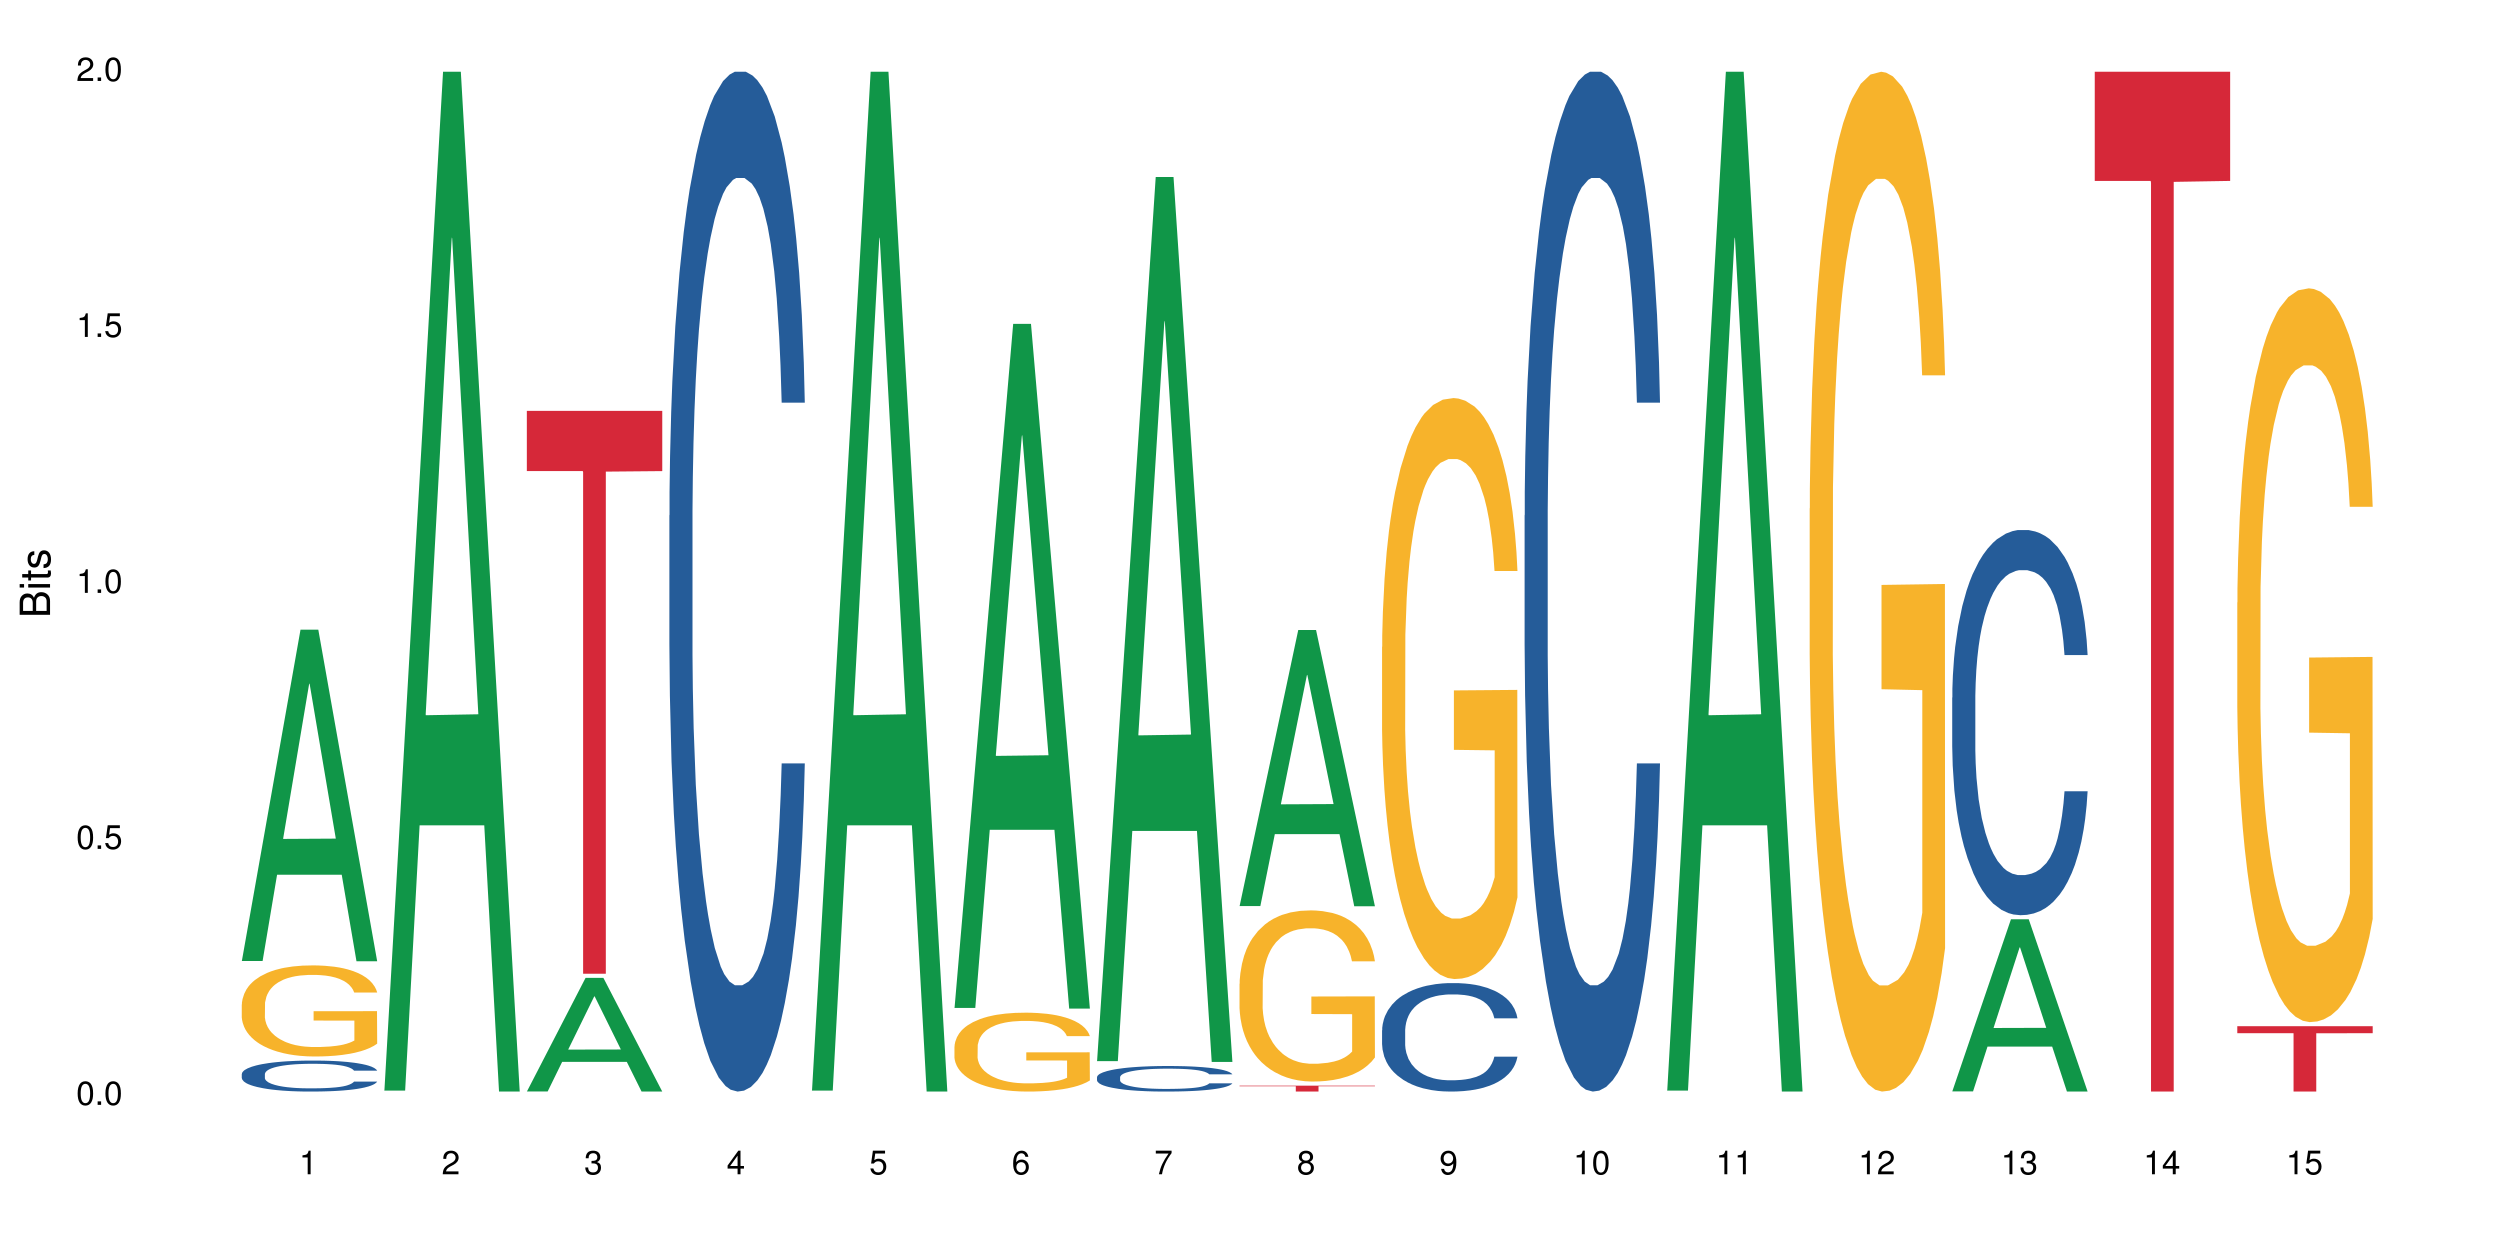 <?xml version="1.0" encoding="UTF-8"?>
<svg xmlns="http://www.w3.org/2000/svg" xmlns:xlink="http://www.w3.org/1999/xlink" width="720pt" height="360pt" viewBox="0 0 720 360" version="1.1">
<defs>
<g>
<symbol overflow="visible" id="glyph0-0">
<path style="stroke:none;" d=""/>
</symbol>
<symbol overflow="visible" id="glyph0-1">
<path style="stroke:none;" d="M 2.641 -6.797 C 2 -6.797 1.422 -6.531 1.078 -6.047 C 0.641 -5.453 0.406 -4.547 0.406 -3.297 C 0.406 -1 1.188 0.219 2.641 0.219 C 4.078 0.219 4.859 -1 4.859 -3.234 C 4.859 -4.562 4.656 -5.438 4.203 -6.047 C 3.844 -6.531 3.281 -6.797 2.641 -6.797 Z M 2.641 -6.047 C 3.547 -6.047 4 -5.125 4 -3.312 C 4 -1.375 3.562 -0.484 2.625 -0.484 C 1.734 -0.484 1.281 -1.422 1.281 -3.281 C 1.281 -5.141 1.734 -6.047 2.641 -6.047 Z M 2.641 -6.047 "/>
</symbol>
<symbol overflow="visible" id="glyph0-2">
<path style="stroke:none;" d="M 1.828 -1 L 0.828 -1 L 0.828 0 L 1.828 0 Z M 1.828 -1 "/>
</symbol>
<symbol overflow="visible" id="glyph0-3">
<path style="stroke:none;" d="M 4.562 -6.797 L 1.062 -6.797 L 0.547 -3.094 L 1.328 -3.094 C 1.719 -3.562 2.047 -3.734 2.578 -3.734 C 3.484 -3.734 4.062 -3.109 4.062 -2.094 C 4.062 -1.125 3.484 -0.531 2.578 -0.531 C 1.828 -0.531 1.375 -0.906 1.188 -1.672 L 0.328 -1.672 C 0.453 -1.109 0.547 -0.844 0.75 -0.594 C 1.125 -0.078 1.828 0.219 2.594 0.219 C 3.969 0.219 4.922 -0.781 4.922 -2.219 C 4.922 -3.562 4.031 -4.484 2.719 -4.484 C 2.25 -4.484 1.859 -4.359 1.469 -4.062 L 1.734 -5.969 L 4.562 -5.969 Z M 4.562 -6.797 "/>
</symbol>
<symbol overflow="visible" id="glyph0-4">
<path style="stroke:none;" d="M 2.484 -4.844 L 2.484 0 L 3.328 0 L 3.328 -6.797 L 2.766 -6.797 C 2.469 -5.75 2.281 -5.609 0.984 -5.453 L 0.984 -4.844 Z M 2.484 -4.844 "/>
</symbol>
<symbol overflow="visible" id="glyph0-5">
<path style="stroke:none;" d="M 4.859 -0.828 L 1.281 -0.828 C 1.359 -1.391 1.672 -1.75 2.5 -2.234 L 3.469 -2.75 C 4.406 -3.266 4.906 -3.969 4.906 -4.812 C 4.906 -5.375 4.672 -5.906 4.266 -6.266 C 3.859 -6.625 3.375 -6.797 2.719 -6.797 C 1.859 -6.797 1.219 -6.5 0.844 -5.922 C 0.609 -5.562 0.5 -5.125 0.484 -4.438 L 1.328 -4.438 C 1.359 -4.906 1.406 -5.188 1.531 -5.406 C 1.75 -5.812 2.188 -6.062 2.703 -6.062 C 3.469 -6.062 4.031 -5.516 4.031 -4.781 C 4.031 -4.25 3.719 -3.797 3.125 -3.438 L 2.234 -2.938 C 0.812 -2.141 0.406 -1.5 0.328 0 L 4.859 0 Z M 4.859 -0.828 "/>
</symbol>
<symbol overflow="visible" id="glyph0-6">
<path style="stroke:none;" d="M 2.125 -3.125 L 2.578 -3.125 C 3.516 -3.125 3.984 -2.703 3.984 -1.891 C 3.984 -1.031 3.469 -0.531 2.578 -0.531 C 1.656 -0.531 1.203 -0.984 1.156 -1.969 L 0.312 -1.969 C 0.344 -1.422 0.438 -1.078 0.609 -0.766 C 0.953 -0.109 1.625 0.219 2.547 0.219 C 3.953 0.219 4.859 -0.609 4.859 -1.906 C 4.859 -2.766 4.516 -3.25 3.703 -3.516 C 4.344 -3.766 4.656 -4.25 4.656 -4.938 C 4.656 -6.109 3.875 -6.797 2.578 -6.797 C 1.203 -6.797 0.484 -6.047 0.453 -4.609 L 1.297 -4.609 C 1.312 -5.016 1.344 -5.25 1.453 -5.453 C 1.641 -5.828 2.062 -6.062 2.594 -6.062 C 3.344 -6.062 3.797 -5.625 3.797 -4.906 C 3.797 -4.422 3.609 -4.141 3.25 -3.984 C 3.016 -3.891 2.719 -3.844 2.125 -3.844 Z M 2.125 -3.125 "/>
</symbol>
<symbol overflow="visible" id="glyph0-7">
<path style="stroke:none;" d="M 3.141 -1.625 L 3.141 0 L 3.984 0 L 3.984 -1.625 L 4.984 -1.625 L 4.984 -2.391 L 3.984 -2.391 L 3.984 -6.797 L 3.359 -6.797 L 0.266 -2.516 L 0.266 -1.625 Z M 3.141 -2.391 L 1 -2.391 L 3.141 -5.359 Z M 3.141 -2.391 "/>
</symbol>
<symbol overflow="visible" id="glyph0-8">
<path style="stroke:none;" d="M 4.781 -5.031 C 4.609 -6.141 3.891 -6.797 2.844 -6.797 C 2.094 -6.797 1.422 -6.438 1.031 -5.828 C 0.609 -5.172 0.406 -4.344 0.406 -3.094 C 0.406 -1.953 0.578 -1.234 0.984 -0.625 C 1.359 -0.078 1.953 0.219 2.703 0.219 C 3.984 0.219 4.922 -0.734 4.922 -2.078 C 4.922 -3.344 4.062 -4.234 2.844 -4.234 C 2.172 -4.234 1.641 -3.969 1.281 -3.469 C 1.281 -5.125 1.828 -6.047 2.797 -6.047 C 3.391 -6.047 3.797 -5.672 3.938 -5.031 Z M 2.734 -3.484 C 3.547 -3.484 4.062 -2.922 4.062 -2 C 4.062 -1.156 3.484 -0.531 2.703 -0.531 C 1.922 -0.531 1.328 -1.188 1.328 -2.047 C 1.328 -2.891 1.906 -3.484 2.734 -3.484 Z M 2.734 -3.484 "/>
</symbol>
<symbol overflow="visible" id="glyph0-9">
<path style="stroke:none;" d="M 4.984 -6.797 L 0.438 -6.797 L 0.438 -5.969 L 4.109 -5.969 C 2.5 -3.656 1.828 -2.234 1.328 0 L 2.219 0 C 2.594 -2.172 3.453 -4.047 4.984 -6.094 Z M 4.984 -6.797 "/>
</symbol>
<symbol overflow="visible" id="glyph0-10">
<path style="stroke:none;" d="M 3.75 -3.578 C 4.453 -4 4.688 -4.344 4.688 -4.984 C 4.688 -6.047 3.844 -6.797 2.641 -6.797 C 1.438 -6.797 0.594 -6.047 0.594 -4.984 C 0.594 -4.359 0.828 -4.016 1.516 -3.578 C 0.734 -3.203 0.359 -2.641 0.359 -1.891 C 0.359 -0.641 1.297 0.219 2.641 0.219 C 3.984 0.219 4.922 -0.641 4.922 -1.875 C 4.922 -2.641 4.531 -3.203 3.75 -3.578 Z M 2.641 -6.047 C 3.359 -6.047 3.812 -5.625 3.812 -4.969 C 3.812 -4.344 3.344 -3.922 2.641 -3.922 C 1.922 -3.922 1.453 -4.344 1.453 -4.984 C 1.453 -5.625 1.922 -6.047 2.641 -6.047 Z M 2.641 -3.203 C 3.484 -3.203 4.062 -2.672 4.062 -1.875 C 4.062 -1.062 3.484 -0.531 2.625 -0.531 C 1.797 -0.531 1.219 -1.078 1.219 -1.875 C 1.219 -2.672 1.797 -3.203 2.641 -3.203 Z M 2.641 -3.203 "/>
</symbol>
<symbol overflow="visible" id="glyph0-11">
<path style="stroke:none;" d="M 0.516 -1.547 C 0.672 -0.438 1.406 0.219 2.438 0.219 C 3.188 0.219 3.859 -0.141 4.266 -0.75 C 4.688 -1.406 4.891 -2.25 4.891 -3.484 C 4.891 -4.625 4.703 -5.359 4.312 -5.953 C 3.938 -6.5 3.344 -6.797 2.594 -6.797 C 1.297 -6.797 0.359 -5.844 0.359 -4.516 C 0.359 -3.25 1.234 -2.344 2.453 -2.344 C 3.094 -2.344 3.562 -2.578 4.016 -3.109 C 4 -1.453 3.469 -0.531 2.5 -0.531 C 1.906 -0.531 1.484 -0.906 1.359 -1.547 Z M 2.578 -6.062 C 3.375 -6.062 3.969 -5.406 3.969 -4.531 C 3.969 -3.688 3.375 -3.094 2.547 -3.094 C 1.734 -3.094 1.234 -3.672 1.234 -4.578 C 1.234 -5.438 1.797 -6.062 2.578 -6.062 Z M 2.578 -6.062 "/>
</symbol>
<symbol overflow="visible" id="glyph1-0">
<path style="stroke:none;" d=""/>
</symbol>
<symbol overflow="visible" id="glyph1-1">
<path style="stroke:none;" d="M 0 -0.953 L 0 -4.891 C 0 -5.719 -0.234 -6.344 -0.734 -6.797 C -1.188 -7.234 -1.812 -7.469 -2.5 -7.469 C -3.547 -7.469 -4.188 -7 -4.625 -5.875 C -4.984 -6.672 -5.641 -7.094 -6.531 -7.094 C -7.156 -7.094 -7.734 -6.859 -8.141 -6.391 C -8.562 -5.938 -8.75 -5.344 -8.75 -4.5 L -8.75 -0.953 Z M -4.984 -2.062 L -7.766 -2.062 L -7.766 -4.219 C -7.766 -4.844 -7.688 -5.203 -7.453 -5.5 C -7.219 -5.812 -6.859 -5.969 -6.375 -5.969 C -5.906 -5.969 -5.531 -5.812 -5.297 -5.5 C -5.062 -5.203 -4.984 -4.844 -4.984 -4.219 Z M -0.984 -2.062 L -4 -2.062 L -4 -4.781 C -4 -5.328 -3.859 -5.688 -3.578 -5.953 C -3.297 -6.219 -2.922 -6.359 -2.484 -6.359 C -2.062 -6.359 -1.688 -6.219 -1.406 -5.953 C -1.109 -5.688 -0.984 -5.328 -0.984 -4.781 Z M -0.984 -2.062 "/>
</symbol>
<symbol overflow="visible" id="glyph1-2">
<path style="stroke:none;" d="M -6.281 -1.797 L -6.281 -0.797 L 0 -0.797 L 0 -1.797 Z M -8.75 -1.797 L -8.75 -0.797 L -7.484 -0.797 L -7.484 -1.797 Z M -8.75 -1.797 "/>
</symbol>
<symbol overflow="visible" id="glyph1-3">
<path style="stroke:none;" d="M -6.281 -3.047 L -6.281 -2.016 L -8.016 -2.016 L -8.016 -1.016 L -6.281 -1.016 L -6.281 -0.172 L -5.469 -0.172 L -5.469 -1.016 L -0.719 -1.016 C -0.078 -1.016 0.281 -1.453 0.281 -2.234 C 0.281 -2.469 0.25 -2.719 0.188 -3.047 L -0.641 -3.047 C -0.609 -2.922 -0.594 -2.766 -0.594 -2.562 C -0.594 -2.141 -0.719 -2.016 -1.156 -2.016 L -5.469 -2.016 L -5.469 -3.047 Z M -6.281 -3.047 "/>
</symbol>
<symbol overflow="visible" id="glyph1-4">
<path style="stroke:none;" d="M -4.531 -5.25 C -5.766 -5.25 -6.469 -4.422 -6.469 -2.969 C -6.469 -1.516 -5.719 -0.562 -4.547 -0.562 C -3.562 -0.562 -3.094 -1.062 -2.734 -2.562 L -2.516 -3.484 C -2.344 -4.188 -2.094 -4.469 -1.625 -4.469 C -1.047 -4.469 -0.641 -3.875 -0.641 -3 C -0.641 -2.453 -0.797 -2 -1.062 -1.75 C -1.25 -1.594 -1.422 -1.531 -1.875 -1.469 L -1.875 -0.406 C -0.422 -0.453 0.281 -1.266 0.281 -2.922 C 0.281 -4.5 -0.5 -5.516 -1.719 -5.516 C -2.656 -5.516 -3.172 -4.984 -3.469 -3.734 L -3.703 -2.766 C -3.891 -1.953 -4.156 -1.609 -4.594 -1.609 C -5.172 -1.609 -5.547 -2.125 -5.547 -2.938 C -5.547 -3.75 -5.203 -4.172 -4.531 -4.203 Z M -4.531 -5.25 "/>
</symbol>
</g>
</defs>
<g id="surface27247">
<rect x="0" y="0" width="720" height="360" style="fill:rgb(100%,100%,100%);fill-opacity:1;stroke:none;"/>
<path style=" stroke:none;fill-rule:nonzero;fill:rgb(6.275%,58.824%,28.235%);fill-opacity:1;" d="M 69.629 276.762 L 69.672 276.672 L 86.547 181.348 L 91.672 181.348 L 108.629 276.852 L 102.668 276.852 L 98.418 251.922 L 79.797 251.922 L 75.629 276.762 L 69.629 276.762 L 81.586 241.609 L 96.711 241.52 L 89.172 196.949 L 89.086 196.859 L 89.004 197.129 L 81.547 241.52 L 81.586 241.609 Z M 69.629 276.762 "/>
<path style=" stroke:none;fill-rule:nonzero;fill:rgb(14.51%,36.078%,60%);fill-opacity:1;" d="M 69.629 309.332 L 69.676 309.324 L 69.676 309.125 L 69.82 308.816 L 70.152 308.426 L 70.484 308.156 L 71.34 307.676 L 72.531 307.211 L 73.766 306.852 L 74.672 306.641 L 75.48 306.477 L 77.332 306.176 L 78.523 306.02 L 79.809 305.883 L 81.375 305.742 L 82.52 305.66 L 85.086 305.531 L 86.988 305.473 L 88.461 305.449 L 91.648 305.449 L 93.551 305.48 L 94.93 305.523 L 96.453 305.586 L 97.738 305.66 L 99.973 305.84 L 101.969 306.07 L 102.871 306.199 L 104.301 306.453 L 105.395 306.695 L 106.156 306.91 L 107.012 307.211 L 107.77 307.578 L 108.344 307.992 L 108.629 308.344 L 101.969 308.344 L 101.637 308.02 L 101.258 307.766 L 100.543 307.43 L 99.828 307.195 L 98.832 306.957 L 97.926 306.801 L 96.691 306.648 L 95.598 306.551 L 94.453 306.477 L 93.359 306.426 L 91.27 306.379 L 88.844 306.379 L 87.938 306.395 L 86.086 306.461 L 85.086 306.516 L 83.66 306.633 L 82.66 306.738 L 81.473 306.902 L 80.664 307.039 L 79.664 307.25 L 78.949 307.438 L 78.141 307.707 L 77.668 307.91 L 77.238 308.141 L 76.859 308.41 L 76.574 308.695 L 76.383 308.996 L 76.289 309.289 L 76.289 310.555 L 76.383 310.848 L 76.621 311.191 L 77.238 311.688 L 78.141 312.121 L 79.188 312.461 L 80.188 312.707 L 80.758 312.82 L 81.52 312.953 L 82.707 313.113 L 84.422 313.277 L 85.418 313.344 L 86.941 313.41 L 88.512 313.441 L 90.602 313.441 L 92.457 313.41 L 93.695 313.367 L 94.977 313.301 L 96.738 313.164 L 97.832 313.035 L 98.781 312.879 L 99.496 312.723 L 99.973 312.594 L 100.684 312.34 L 101.258 312.062 L 101.684 311.777 L 101.969 311.5 L 108.629 311.5 L 108.344 311.828 L 107.914 312.145 L 107.484 312.379 L 106.82 312.668 L 106.059 312.918 L 104.965 313.203 L 104.062 313.391 L 102.871 313.598 L 101.777 313.75 L 100.59 313.891 L 98.832 314.051 L 97.688 314.133 L 96.453 314.207 L 94.977 314.273 L 93.125 314.328 L 91.125 314.363 L 89.27 314.371 L 87.273 314.355 L 85.801 314.32 L 83.848 314.25 L 81.426 314.102 L 79.664 313.945 L 78.285 313.793 L 77.098 313.629 L 75.766 313.41 L 74.051 313.051 L 73.008 312.773 L 72.293 312.543 L 71.484 312.227 L 70.914 311.941 L 70.246 311.484 L 69.773 310.906 L 69.629 310.457 Z M 69.629 309.332 "/>
<path style=" stroke:none;fill-rule:nonzero;fill:rgb(96.863%,70.196%,16.863%);fill-opacity:1;" d="M 69.629 289.27 L 69.676 289.246 L 69.676 288.766 L 69.867 287.688 L 70.344 286.203 L 70.961 284.98 L 71.625 284.023 L 72.055 283.52 L 72.77 282.801 L 73.387 282.273 L 74.957 281.195 L 76.953 280.188 L 78.047 279.758 L 79.285 279.348 L 81.043 278.895 L 81.852 278.727 L 84.324 278.344 L 87.133 278.102 L 90.223 278.031 L 91.648 278.055 L 93.598 278.152 L 96.262 278.414 L 97.785 278.652 L 98.973 278.895 L 100.211 279.207 L 101.73 279.684 L 103.16 280.258 L 104.301 280.836 L 105.441 281.555 L 106.391 282.32 L 107.199 283.16 L 107.914 284.164 L 108.344 285.004 L 108.629 285.844 L 102.016 285.844 L 101.637 285.004 L 101.207 284.355 L 100.496 283.566 L 99.781 282.992 L 99.066 282.535 L 97.738 281.914 L 96.594 281.531 L 95.168 281.195 L 93.789 280.977 L 92.219 280.836 L 91.27 280.785 L 88.746 280.785 L 86.465 280.953 L 85.133 281.145 L 84.184 281.34 L 82.852 281.699 L 82.043 281.984 L 81.566 282.176 L 80.141 282.918 L 79.188 283.59 L 78.664 284.047 L 78 284.766 L 77.523 285.41 L 77 286.371 L 76.715 287.09 L 76.336 288.719 L 76.289 293.031 L 76.43 293.941 L 76.715 294.926 L 77.098 295.785 L 77.668 296.699 L 78.238 297.391 L 79.234 298.328 L 80.094 298.949 L 80.758 299.355 L 82.043 300.004 L 82.566 300.219 L 83.801 300.652 L 85.086 300.988 L 86.656 301.273 L 87.844 301.418 L 89.746 301.539 L 92.172 301.539 L 95.027 301.395 L 96.832 301.203 L 98.07 301.012 L 98.879 300.844 L 99.875 300.578 L 100.59 300.34 L 101.258 300.074 L 102.062 299.668 L 102.062 293.941 L 90.316 293.918 L 90.316 291.234 L 108.578 291.211 L 108.629 300.578 L 107.629 301.227 L 106.391 301.848 L 105.203 302.328 L 103.965 302.734 L 102.207 303.191 L 100.781 303.48 L 98.594 303.812 L 96.594 304.031 L 94.504 304.172 L 92.648 304.246 L 90.461 304.27 L 88.512 304.223 L 86.418 304.078 L 84.754 303.887 L 83.23 303.645 L 81.711 303.336 L 79.809 302.832 L 78.57 302.426 L 77.285 301.922 L 76.004 301.32 L 74.859 300.676 L 74.102 300.172 L 73.34 299.598 L 72.531 298.879 L 71.77 298.062 L 71.199 297.32 L 70.676 296.48 L 70.297 295.691 L 69.914 294.613 L 69.723 293.75 L 69.629 293.008 Z M 69.629 289.27 "/>
<path style=" stroke:none;fill-rule:nonzero;fill:rgb(6.275%,58.824%,28.235%);fill-opacity:1;" d="M 110.68 314.094 L 110.723 313.82 L 127.598 20.664 L 132.719 20.664 L 149.68 314.371 L 143.719 314.371 L 139.469 237.703 L 120.848 237.703 L 116.68 314.094 L 110.68 314.094 L 122.637 205.988 L 137.762 205.711 L 130.223 68.648 L 130.137 68.375 L 130.055 69.199 L 122.598 205.711 L 122.637 205.988 Z M 110.68 314.094 "/>
<path style=" stroke:none;fill-rule:nonzero;fill:rgb(6.275%,58.824%,28.235%);fill-opacity:1;" d="M 151.73 314.34 L 151.773 314.309 L 168.648 281.617 L 173.77 281.617 L 190.73 314.371 L 184.77 314.371 L 180.52 305.82 L 161.898 305.82 L 157.73 314.34 L 151.73 314.34 L 163.688 302.285 L 178.812 302.254 L 171.27 286.969 L 171.188 286.938 L 171.105 287.031 L 163.648 302.254 L 163.688 302.285 Z M 151.73 314.34 "/>
<path style=" stroke:none;fill-rule:nonzero;fill:rgb(83.922%,15.686%,22.353%);fill-opacity:1;" d="M 151.73 118.324 L 190.73 118.324 L 190.73 135.676 L 174.477 135.828 L 174.477 280.438 L 167.938 280.438 L 167.938 135.98 L 167.84 135.676 L 151.73 135.676 Z M 151.73 118.324 "/>
<path style=" stroke:none;fill-rule:nonzero;fill:rgb(14.51%,36.078%,60%);fill-opacity:1;" d="M 192.781 148.457 L 192.828 148.188 L 192.828 141.742 L 192.973 131.543 L 193.305 118.656 L 193.637 109.797 L 194.492 93.957 L 195.684 78.652 L 196.918 66.84 L 197.824 59.859 L 198.633 54.492 L 200.484 44.559 L 201.676 39.457 L 202.957 34.891 L 204.527 30.328 L 205.668 27.645 L 208.238 23.348 L 210.141 21.469 L 211.613 20.664 L 214.801 20.664 L 216.703 21.738 L 218.082 23.078 L 219.605 25.227 L 220.887 27.645 L 223.125 33.551 L 225.121 41.066 L 226.023 45.363 L 227.453 53.684 L 228.547 61.738 L 229.305 68.719 L 230.164 78.652 L 230.922 90.734 L 231.496 104.426 L 231.781 115.969 L 225.121 115.969 L 224.789 105.23 L 224.406 96.91 L 223.695 85.902 L 222.98 78.117 L 221.984 70.332 L 221.078 65.23 L 219.844 60.129 L 218.75 56.906 L 217.605 54.492 L 216.512 52.879 L 214.422 51.27 L 211.996 51.27 L 211.09 51.805 L 209.238 53.953 L 208.238 55.832 L 206.812 59.59 L 205.812 63.082 L 204.625 68.449 L 203.816 73.016 L 202.816 79.996 L 202.102 86.172 L 201.293 95.031 L 200.82 101.742 L 200.391 109.258 L 200.012 118.117 L 199.727 127.516 L 199.535 137.449 L 199.441 147.113 L 199.441 188.727 L 199.535 198.391 L 199.773 209.668 L 200.391 226.043 L 201.293 240.273 L 202.34 251.547 L 203.34 259.602 L 203.91 263.359 L 204.672 267.656 L 205.859 273.027 L 207.57 278.395 L 208.57 280.543 L 210.094 282.691 L 211.664 283.766 L 213.754 283.766 L 215.609 282.691 L 216.848 281.348 L 218.129 279.199 L 219.891 274.637 L 220.984 270.34 L 221.934 265.242 L 222.648 260.141 L 223.125 255.844 L 223.836 247.52 L 224.406 238.395 L 224.836 228.996 L 225.121 219.867 L 231.781 219.867 L 231.496 230.609 L 231.066 241.078 L 230.637 248.863 L 229.973 258.262 L 229.211 266.582 L 228.117 275.98 L 227.215 282.152 L 226.023 288.867 L 224.93 293.969 L 223.742 298.531 L 221.984 303.898 L 220.84 306.586 L 219.605 309 L 218.129 311.148 L 216.277 313.027 L 214.277 314.102 L 212.422 314.371 L 210.426 313.832 L 208.953 312.762 L 207 310.344 L 204.574 305.512 L 202.816 300.41 L 201.438 295.309 L 200.25 289.941 L 198.918 282.691 L 197.203 270.879 L 196.156 261.75 L 195.445 254.234 L 194.637 243.762 L 194.066 234.367 L 193.398 219.332 L 192.926 200.27 L 192.781 185.504 Z M 192.781 148.457 "/>
<path style=" stroke:none;fill-rule:nonzero;fill:rgb(6.275%,58.824%,28.235%);fill-opacity:1;" d="M 233.832 314.094 L 233.875 313.82 L 250.746 20.664 L 255.871 20.664 L 272.832 314.371 L 266.871 314.371 L 262.621 237.703 L 244 237.703 L 239.832 314.094 L 233.832 314.094 L 245.789 205.988 L 260.914 205.711 L 253.371 68.648 L 253.289 68.375 L 253.207 69.199 L 245.75 205.711 L 245.789 205.988 Z M 233.832 314.094 "/>
<path style=" stroke:none;fill-rule:nonzero;fill:rgb(6.275%,58.824%,28.235%);fill-opacity:1;" d="M 274.883 290.285 L 274.926 290.098 L 291.797 93.266 L 296.922 93.266 L 313.883 290.469 L 307.922 290.469 L 303.672 238.992 L 285.051 238.992 L 280.883 290.285 L 274.883 290.285 L 286.84 217.699 L 301.965 217.512 L 294.422 125.484 L 294.34 125.301 L 294.258 125.855 L 286.801 217.512 L 286.84 217.699 Z M 274.883 290.285 "/>
<path style=" stroke:none;fill-rule:nonzero;fill:rgb(96.863%,70.196%,16.863%);fill-opacity:1;" d="M 274.883 301.379 L 274.93 301.359 L 274.93 300.945 L 275.121 300.012 L 275.598 298.727 L 276.215 297.668 L 276.879 296.836 L 277.309 296.402 L 278.023 295.777 L 278.641 295.32 L 280.211 294.387 L 282.207 293.516 L 283.301 293.145 L 284.539 292.789 L 286.297 292.395 L 287.105 292.25 L 289.578 291.918 L 292.383 291.711 L 295.477 291.648 L 296.902 291.668 L 298.852 291.754 L 301.516 291.98 L 303.039 292.188 L 304.227 292.395 L 305.465 292.664 L 306.984 293.082 L 308.41 293.578 L 309.555 294.078 L 310.695 294.699 L 311.645 295.363 L 312.453 296.09 L 313.168 296.961 L 313.594 297.688 L 313.883 298.414 L 307.27 298.414 L 306.891 297.688 L 306.461 297.125 L 305.75 296.441 L 305.035 295.945 L 304.32 295.551 L 302.988 295.012 L 301.848 294.68 L 300.422 294.387 L 299.043 294.199 L 297.473 294.078 L 296.523 294.035 L 294 294.035 L 291.719 294.18 L 290.387 294.348 L 289.438 294.512 L 288.105 294.824 L 287.297 295.074 L 286.82 295.238 L 285.395 295.883 L 284.441 296.461 L 283.918 296.855 L 283.254 297.48 L 282.777 298.039 L 282.254 298.871 L 281.969 299.492 L 281.59 300.902 L 281.539 304.637 L 281.684 305.426 L 281.969 306.277 L 282.348 307.023 L 282.922 307.812 L 283.492 308.414 L 284.488 309.223 L 285.344 309.766 L 286.012 310.117 L 287.297 310.676 L 287.82 310.863 L 289.055 311.238 L 290.34 311.527 L 291.91 311.777 L 293.098 311.902 L 295 312.004 L 297.426 312.004 L 300.277 311.879 L 302.086 311.715 L 303.324 311.547 L 304.133 311.402 L 305.129 311.176 L 305.844 310.969 L 306.508 310.738 L 307.316 310.387 L 307.316 305.426 L 295.57 305.406 L 295.57 303.082 L 313.832 303.062 L 313.883 311.176 L 312.883 311.734 L 311.645 312.273 L 310.457 312.691 L 309.219 313.043 L 307.461 313.438 L 306.035 313.688 L 303.848 313.977 L 301.848 314.164 L 299.758 314.289 L 297.902 314.352 L 295.715 314.371 L 293.762 314.328 L 291.672 314.203 L 290.008 314.039 L 288.484 313.832 L 286.961 313.562 L 285.059 313.125 L 283.824 312.773 L 282.539 312.336 L 281.254 311.816 L 280.113 311.258 L 279.352 310.824 L 278.594 310.324 L 277.785 309.703 L 277.023 308.996 L 276.453 308.352 L 275.93 307.625 L 275.547 306.941 L 275.168 306.008 L 274.977 305.262 L 274.883 304.617 Z M 274.883 301.379 "/>
<path style=" stroke:none;fill-rule:nonzero;fill:rgb(6.275%,58.824%,28.235%);fill-opacity:1;" d="M 315.934 305.598 L 315.977 305.355 L 332.848 50.977 L 337.973 50.977 L 354.93 305.836 L 348.973 305.836 L 344.723 239.309 L 326.102 239.309 L 321.934 305.598 L 315.934 305.598 L 327.891 211.789 L 343.016 211.551 L 335.473 92.617 L 335.391 92.375 L 335.309 93.094 L 327.848 211.551 L 327.891 211.789 Z M 315.934 305.598 "/>
<path style=" stroke:none;fill-rule:nonzero;fill:rgb(14.51%,36.078%,60%);fill-opacity:1;" d="M 315.934 310.215 L 315.98 310.211 L 315.98 310.047 L 316.125 309.793 L 316.457 309.469 L 316.789 309.246 L 317.645 308.852 L 318.836 308.469 L 320.07 308.172 L 320.977 307.996 L 321.781 307.863 L 323.637 307.613 L 324.828 307.484 L 326.109 307.371 L 327.68 307.258 L 328.82 307.191 L 331.391 307.082 L 333.293 307.035 L 334.766 307.016 L 337.953 307.016 L 339.855 307.043 L 341.234 307.074 L 342.758 307.129 L 344.039 307.191 L 346.277 307.34 L 348.273 307.527 L 349.176 307.633 L 350.605 307.844 L 351.699 308.043 L 352.457 308.219 L 353.316 308.469 L 354.074 308.77 L 354.645 309.113 L 354.93 309.402 L 348.273 309.402 L 347.941 309.133 L 347.559 308.926 L 346.848 308.648 L 346.133 308.453 L 345.133 308.258 L 344.23 308.133 L 342.996 308.004 L 341.902 307.922 L 340.758 307.863 L 339.664 307.824 L 337.574 307.781 L 335.148 307.781 L 334.242 307.797 L 332.391 307.848 L 331.391 307.895 L 329.965 307.992 L 328.965 308.078 L 327.777 308.211 L 326.969 308.328 L 325.969 308.5 L 325.254 308.656 L 324.445 308.879 L 323.973 309.047 L 323.543 309.234 L 323.164 309.457 L 322.879 309.691 L 322.688 309.941 L 322.59 310.184 L 322.59 311.223 L 322.688 311.465 L 322.926 311.75 L 323.543 312.16 L 324.445 312.516 L 325.492 312.797 L 326.492 313 L 327.062 313.094 L 327.824 313.199 L 329.012 313.336 L 330.723 313.469 L 331.723 313.523 L 333.246 313.578 L 334.812 313.605 L 336.906 313.605 L 338.762 313.578 L 340 313.543 L 341.281 313.488 L 343.043 313.375 L 344.137 313.27 L 345.086 313.141 L 345.801 313.012 L 346.277 312.906 L 346.988 312.695 L 347.559 312.469 L 347.988 312.234 L 348.273 312.004 L 354.93 312.004 L 354.645 312.273 L 354.219 312.535 L 353.789 312.73 L 353.125 312.965 L 352.363 313.176 L 351.27 313.41 L 350.367 313.562 L 349.176 313.73 L 348.082 313.859 L 346.895 313.973 L 345.133 314.109 L 343.992 314.176 L 342.758 314.234 L 341.281 314.289 L 339.426 314.336 L 337.43 314.363 L 335.574 314.371 L 333.578 314.355 L 332.102 314.332 L 330.152 314.27 L 327.727 314.148 L 325.969 314.02 L 324.59 313.895 L 323.398 313.758 L 322.07 313.578 L 320.355 313.281 L 319.309 313.055 L 318.598 312.863 L 317.789 312.602 L 317.219 312.367 L 316.551 311.992 L 316.074 311.512 L 315.934 311.145 Z M 315.934 310.215 "/>
<path style=" stroke:none;fill-rule:nonzero;fill:rgb(6.275%,58.824%,28.235%);fill-opacity:1;" d="M 356.984 260.938 L 357.027 260.863 L 373.898 181.434 L 379.023 181.434 L 395.98 261.012 L 390.023 261.012 L 385.773 240.238 L 367.148 240.238 L 362.984 260.938 L 356.984 260.938 L 368.941 231.645 L 384.066 231.57 L 376.523 194.434 L 376.441 194.359 L 376.359 194.582 L 368.898 231.57 L 368.941 231.645 Z M 356.984 260.938 "/>
<path style=" stroke:none;fill-rule:nonzero;fill:rgb(96.863%,70.196%,16.863%);fill-opacity:1;" d="M 356.984 283.305 L 357.031 283.262 L 357.031 282.359 L 357.223 280.332 L 357.699 277.543 L 358.316 275.246 L 358.98 273.445 L 359.41 272.5 L 360.121 271.148 L 360.742 270.16 L 362.312 268.133 L 364.309 266.242 L 365.402 265.434 L 366.637 264.668 L 368.398 263.812 L 369.207 263.496 L 371.68 262.777 L 374.484 262.328 L 377.578 262.191 L 379.004 262.238 L 380.953 262.418 L 383.617 262.91 L 385.141 263.363 L 386.328 263.812 L 387.562 264.398 L 389.086 265.297 L 390.512 266.379 L 391.656 267.457 L 392.797 268.809 L 393.746 270.25 L 394.555 271.824 L 395.27 273.715 L 395.695 275.293 L 395.98 276.867 L 389.371 276.867 L 388.992 275.293 L 388.562 274.078 L 387.852 272.59 L 387.137 271.512 L 386.422 270.656 L 385.09 269.484 L 383.949 268.766 L 382.523 268.133 L 381.145 267.73 L 379.574 267.457 L 378.625 267.367 L 376.102 267.367 L 373.82 267.684 L 372.488 268.043 L 371.535 268.402 L 370.207 269.078 L 369.398 269.621 L 368.922 269.98 L 367.496 271.375 L 366.543 272.637 L 366.02 273.492 L 365.355 274.84 L 364.879 276.059 L 364.355 277.859 L 364.07 279.207 L 363.691 282.27 L 363.641 290.371 L 363.785 292.082 L 364.07 293.93 L 364.449 295.551 L 365.023 297.262 L 365.594 298.566 L 366.59 300.32 L 367.445 301.492 L 368.113 302.258 L 369.398 303.473 L 369.922 303.879 L 371.156 304.688 L 372.441 305.32 L 374.012 305.859 L 375.199 306.129 L 377.102 306.355 L 379.527 306.355 L 382.379 306.086 L 384.188 305.723 L 385.426 305.363 L 386.234 305.047 L 387.23 304.555 L 387.945 304.102 L 388.609 303.609 L 389.418 302.844 L 389.418 292.082 L 377.672 292.039 L 377.672 286.996 L 395.934 286.953 L 395.98 304.555 L 394.984 305.77 L 393.746 306.941 L 392.559 307.84 L 391.32 308.605 L 389.562 309.461 L 388.137 310 L 385.949 310.633 L 383.949 311.035 L 381.855 311.305 L 380.004 311.441 L 377.816 311.488 L 375.863 311.395 L 373.773 311.125 L 372.109 310.766 L 370.586 310.316 L 369.062 309.73 L 367.16 308.785 L 365.926 308.02 L 364.641 307.074 L 363.355 305.949 L 362.215 304.734 L 361.453 303.789 L 360.695 302.707 L 359.887 301.355 L 359.125 299.828 L 358.555 298.43 L 358.031 296.855 L 357.648 295.371 L 357.27 293.344 L 357.078 291.723 L 356.984 290.328 Z M 356.984 283.305 "/>
<path style=" stroke:none;fill-rule:nonzero;fill:rgb(83.922%,15.686%,22.353%);fill-opacity:1;" d="M 356.984 312.664 L 395.98 312.664 L 395.98 312.848 L 379.73 312.852 L 379.73 314.371 L 373.191 314.371 L 373.191 312.852 L 373.094 312.848 L 356.984 312.848 Z M 356.984 312.664 "/>
<path style=" stroke:none;fill-rule:nonzero;fill:rgb(14.51%,36.078%,60%);fill-opacity:1;" d="M 398.035 296.73 L 398.082 296.703 L 398.082 296.02 L 398.227 294.934 L 398.559 293.562 L 398.891 292.621 L 399.746 290.938 L 400.938 289.312 L 402.172 288.055 L 403.074 287.312 L 403.883 286.742 L 405.738 285.688 L 406.93 285.145 L 408.211 284.66 L 409.781 284.172 L 410.922 283.887 L 413.492 283.43 L 415.395 283.23 L 416.867 283.145 L 420.055 283.145 L 421.957 283.262 L 423.336 283.402 L 424.859 283.629 L 426.141 283.887 L 428.379 284.516 L 430.375 285.316 L 431.277 285.77 L 432.707 286.656 L 433.801 287.512 L 434.559 288.254 L 435.414 289.312 L 436.176 290.594 L 436.746 292.051 L 437.031 293.277 L 430.375 293.277 L 430.043 292.137 L 429.66 291.25 L 428.949 290.082 L 428.234 289.254 L 427.234 288.426 L 426.332 287.883 L 425.098 287.34 L 424 287 L 422.859 286.742 L 421.766 286.57 L 419.676 286.398 L 417.25 286.398 L 416.344 286.457 L 414.488 286.684 L 413.492 286.883 L 412.066 287.285 L 411.066 287.656 L 409.875 288.227 L 409.07 288.711 L 408.07 289.453 L 407.355 290.109 L 406.547 291.051 L 406.07 291.766 L 405.645 292.566 L 405.266 293.508 L 404.977 294.504 L 404.789 295.562 L 404.691 296.59 L 404.691 301.012 L 404.789 302.039 L 405.027 303.238 L 405.645 304.98 L 406.547 306.492 L 407.594 307.691 L 408.594 308.547 L 409.164 308.949 L 409.926 309.406 L 411.113 309.977 L 412.824 310.547 L 413.824 310.773 L 415.348 311.004 L 416.914 311.117 L 419.008 311.117 L 420.863 311.004 L 422.098 310.859 L 423.383 310.633 L 425.145 310.145 L 426.238 309.691 L 427.188 309.148 L 427.902 308.605 L 428.379 308.148 L 429.09 307.266 L 429.66 306.293 L 430.09 305.293 L 430.375 304.324 L 437.031 304.324 L 436.746 305.465 L 436.32 306.578 L 435.891 307.406 L 435.227 308.406 L 434.465 309.289 L 433.371 310.289 L 432.469 310.945 L 431.277 311.66 L 430.184 312.203 L 428.996 312.688 L 427.234 313.258 L 426.094 313.543 L 424.859 313.801 L 423.383 314.027 L 421.527 314.227 L 419.531 314.344 L 417.676 314.371 L 415.68 314.312 L 414.203 314.199 L 412.254 313.941 L 409.828 313.43 L 408.07 312.887 L 406.691 312.344 L 405.5 311.773 L 404.168 311.004 L 402.457 309.746 L 401.41 308.777 L 400.699 307.977 L 399.891 306.863 L 399.32 305.863 L 398.652 304.266 L 398.176 302.242 L 398.035 300.672 Z M 398.035 296.73 "/>
<path style=" stroke:none;fill-rule:nonzero;fill:rgb(96.863%,70.196%,16.863%);fill-opacity:1;" d="M 398.035 186.309 L 398.082 186.156 L 398.082 183.098 L 398.273 176.223 L 398.75 166.75 L 399.367 158.957 L 400.031 152.844 L 400.461 149.633 L 401.172 145.051 L 401.793 141.688 L 403.363 134.812 L 405.359 128.395 L 406.453 125.645 L 407.688 123.047 L 409.449 120.145 L 410.258 119.074 L 412.73 116.629 L 415.535 115.102 L 418.629 114.641 L 420.055 114.793 L 422.004 115.406 L 424.668 117.086 L 426.191 118.613 L 427.379 120.145 L 428.613 122.129 L 430.137 125.184 L 431.562 128.852 L 432.707 132.52 L 433.848 137.105 L 434.797 141.996 L 435.605 147.344 L 436.32 153.762 L 436.746 159.109 L 437.031 164.457 L 430.422 164.457 L 430.043 159.109 L 429.613 154.984 L 428.902 149.941 L 428.188 146.273 L 427.473 143.371 L 426.141 139.398 L 425 136.953 L 423.574 134.812 L 422.195 133.438 L 420.625 132.52 L 419.676 132.215 L 417.152 132.215 L 414.871 133.285 L 413.539 134.508 L 412.586 135.73 L 411.258 138.02 L 410.449 139.855 L 409.973 141.078 L 408.547 145.812 L 407.594 150.094 L 407.07 152.996 L 406.406 157.582 L 405.93 161.707 L 405.406 167.82 L 405.121 172.402 L 404.742 182.793 L 404.691 210.301 L 404.836 216.105 L 405.121 222.371 L 405.5 227.871 L 406.07 233.68 L 406.645 238.109 L 407.641 244.07 L 408.496 248.043 L 409.164 250.641 L 410.449 254.766 L 410.973 256.141 L 412.207 258.891 L 413.492 261.031 L 415.062 262.863 L 416.25 263.781 L 418.152 264.547 L 420.578 264.547 L 423.43 263.629 L 425.238 262.406 L 426.477 261.184 L 427.285 260.113 L 428.281 258.434 L 428.996 256.906 L 429.66 255.227 L 430.469 252.629 L 430.469 216.105 L 418.723 215.953 L 418.723 198.84 L 436.984 198.688 L 437.031 258.434 L 436.035 262.559 L 434.797 266.531 L 433.609 269.59 L 432.371 272.188 L 430.613 275.09 L 429.188 276.922 L 427 279.062 L 425 280.438 L 422.906 281.355 L 421.055 281.812 L 418.867 281.965 L 416.914 281.66 L 414.824 280.742 L 413.16 279.52 L 411.637 277.992 L 410.113 276.008 L 408.211 272.797 L 406.977 270.199 L 405.691 266.992 L 404.406 263.172 L 403.266 259.043 L 402.504 255.836 L 401.746 252.168 L 400.938 247.586 L 400.176 242.391 L 399.605 237.652 L 399.082 232.305 L 398.699 227.262 L 398.32 220.383 L 398.129 214.883 L 398.035 210.145 Z M 398.035 186.309 "/>
<path style=" stroke:none;fill-rule:nonzero;fill:rgb(14.51%,36.078%,60%);fill-opacity:1;" d="M 439.086 148.457 L 439.133 148.188 L 439.133 141.742 L 439.277 131.543 L 439.609 118.656 L 439.941 109.797 L 440.797 93.957 L 441.988 78.652 L 443.223 66.84 L 444.125 59.859 L 444.934 54.492 L 446.789 44.559 L 447.98 39.457 L 449.262 34.891 L 450.832 30.328 L 451.973 27.645 L 454.543 23.348 L 456.445 21.469 L 457.918 20.664 L 461.105 20.664 L 463.008 21.738 L 464.387 23.078 L 465.91 25.227 L 467.191 27.645 L 469.43 33.551 L 471.426 41.066 L 472.328 45.363 L 473.754 53.684 L 474.852 61.738 L 475.609 68.719 L 476.465 78.652 L 477.227 90.734 L 477.797 104.426 L 478.082 115.969 L 471.426 115.969 L 471.094 105.23 L 470.711 96.91 L 470 85.902 L 469.285 78.117 L 468.285 70.332 L 467.383 65.23 L 466.145 60.129 L 465.051 56.906 L 463.91 54.492 L 462.816 52.879 L 460.727 51.27 L 458.301 51.27 L 457.395 51.805 L 455.539 53.953 L 454.543 55.832 L 453.117 59.59 L 452.117 63.082 L 450.926 68.449 L 450.117 73.016 L 449.121 79.996 L 448.406 86.172 L 447.598 95.031 L 447.121 101.742 L 446.695 109.258 L 446.312 118.117 L 446.027 127.516 L 445.84 137.449 L 445.742 147.113 L 445.742 188.727 L 445.84 198.391 L 446.078 209.668 L 446.695 226.043 L 447.598 240.273 L 448.645 251.547 L 449.645 259.602 L 450.215 263.359 L 450.977 267.656 L 452.164 273.027 L 453.875 278.395 L 454.875 280.543 L 456.398 282.691 L 457.965 283.766 L 460.059 283.766 L 461.914 282.691 L 463.148 281.348 L 464.434 279.199 L 466.195 274.637 L 467.289 270.34 L 468.238 265.242 L 468.953 260.141 L 469.43 255.844 L 470.141 247.52 L 470.711 238.395 L 471.141 228.996 L 471.426 219.867 L 478.082 219.867 L 477.797 230.609 L 477.371 241.078 L 476.941 248.863 L 476.277 258.262 L 475.516 266.582 L 474.422 275.98 L 473.52 282.152 L 472.328 288.867 L 471.234 293.969 L 470.047 298.531 L 468.285 303.898 L 467.145 306.586 L 465.91 309 L 464.434 311.148 L 462.578 313.027 L 460.582 314.102 L 458.727 314.371 L 456.73 313.832 L 455.254 312.762 L 453.305 310.344 L 450.879 305.512 L 449.121 300.41 L 447.742 295.309 L 446.551 289.941 L 445.219 282.691 L 443.508 270.879 L 442.461 261.75 L 441.75 254.234 L 440.941 243.762 L 440.371 234.367 L 439.703 219.332 L 439.227 200.27 L 439.086 185.504 Z M 439.086 148.457 "/>
<path style=" stroke:none;fill-rule:nonzero;fill:rgb(6.275%,58.824%,28.235%);fill-opacity:1;" d="M 480.137 314.094 L 480.18 313.82 L 497.051 20.664 L 502.176 20.664 L 519.133 314.371 L 513.176 314.371 L 508.926 237.703 L 490.301 237.703 L 486.137 314.094 L 480.137 314.094 L 492.094 205.988 L 507.219 205.711 L 499.676 68.648 L 499.594 68.375 L 499.512 69.199 L 492.051 205.711 L 492.094 205.988 Z M 480.137 314.094 "/>
<path style=" stroke:none;fill-rule:nonzero;fill:rgb(96.863%,70.196%,16.863%);fill-opacity:1;" d="M 521.188 146.461 L 521.234 146.191 L 521.234 140.828 L 521.426 128.758 L 521.898 112.129 L 522.52 98.449 L 523.184 87.719 L 523.613 82.086 L 524.324 74.039 L 524.945 68.141 L 526.512 56.07 L 528.512 44.805 L 529.605 39.977 L 530.84 35.414 L 532.602 30.32 L 533.41 28.441 L 535.883 24.148 L 538.688 21.469 L 541.781 20.664 L 543.207 20.93 L 545.156 22.004 L 547.82 24.953 L 549.34 27.637 L 550.531 30.32 L 551.766 33.805 L 553.289 39.172 L 554.715 45.609 L 555.855 52.047 L 557 60.094 L 557.949 68.676 L 558.758 78.062 L 559.473 89.328 L 559.898 98.715 L 560.184 108.105 L 553.574 108.105 L 553.195 98.715 L 552.766 91.477 L 552.051 82.625 L 551.34 76.188 L 550.625 71.09 L 549.293 64.117 L 548.152 59.824 L 546.727 56.07 L 545.348 53.656 L 543.777 52.047 L 542.824 51.508 L 540.305 51.508 L 538.023 53.387 L 536.691 55.531 L 535.738 57.68 L 534.406 61.703 L 533.602 64.922 L 533.125 67.066 L 531.699 75.383 L 530.746 82.891 L 530.223 87.988 L 529.559 96.035 L 529.082 103.277 L 528.559 114.004 L 528.273 122.051 L 527.895 140.293 L 527.844 188.574 L 527.988 198.766 L 528.273 209.762 L 528.652 219.418 L 529.223 229.609 L 529.797 237.391 L 530.793 247.852 L 531.648 254.824 L 532.316 259.383 L 533.602 266.625 L 534.121 269.039 L 535.359 273.867 L 536.645 277.625 L 538.211 280.844 L 539.402 282.453 L 541.305 283.793 L 543.73 283.793 L 546.582 282.184 L 548.391 280.039 L 549.625 277.891 L 550.434 276.016 L 551.434 273.062 L 552.148 270.383 L 552.812 267.43 L 553.621 262.871 L 553.621 198.766 L 541.875 198.496 L 541.875 168.457 L 560.137 168.188 L 560.184 273.062 L 559.188 280.305 L 557.949 287.281 L 556.762 292.645 L 555.523 297.203 L 553.766 302.301 L 552.336 305.52 L 550.148 309.273 L 548.152 311.688 L 546.059 313.297 L 544.207 314.102 L 542.016 314.371 L 540.066 313.836 L 537.977 312.227 L 536.309 310.078 L 534.789 307.398 L 533.266 303.91 L 531.363 298.277 L 530.129 293.719 L 528.844 288.086 L 527.559 281.379 L 526.418 274.137 L 525.656 268.504 L 524.895 262.066 L 524.09 254.02 L 523.328 244.898 L 522.758 236.586 L 522.234 227.195 L 521.852 218.344 L 521.473 206.277 L 521.281 196.621 L 521.188 188.305 Z M 521.188 146.461 "/>
<path style=" stroke:none;fill-rule:nonzero;fill:rgb(6.275%,58.824%,28.235%);fill-opacity:1;" d="M 562.238 314.324 L 562.277 314.277 L 579.152 264.758 L 584.277 264.758 L 601.234 314.371 L 595.277 314.371 L 591.027 301.422 L 572.402 301.422 L 568.238 314.324 L 562.238 314.324 L 574.195 296.062 L 589.32 296.016 L 581.777 272.863 L 581.695 272.816 L 581.613 272.957 L 574.152 296.016 L 574.195 296.062 Z M 562.238 314.324 "/>
<path style=" stroke:none;fill-rule:nonzero;fill:rgb(14.51%,36.078%,60%);fill-opacity:1;" d="M 562.238 200.922 L 562.285 200.82 L 562.285 198.391 L 562.43 194.535 L 562.762 189.672 L 563.094 186.324 L 563.949 180.344 L 565.137 174.562 L 566.375 170.102 L 567.277 167.469 L 568.086 165.438 L 569.941 161.688 L 571.133 159.762 L 572.414 158.039 L 573.984 156.316 L 575.125 155.301 L 577.695 153.68 L 579.598 152.969 L 581.07 152.664 L 584.258 152.664 L 586.16 153.07 L 587.539 153.578 L 589.062 154.387 L 590.344 155.301 L 592.578 157.531 L 594.578 160.371 L 595.48 161.992 L 596.906 165.137 L 598 168.176 L 598.762 170.812 L 599.617 174.562 L 600.379 179.125 L 600.949 184.297 L 601.234 188.656 L 594.578 188.656 L 594.246 184.602 L 593.863 181.457 L 593.152 177.301 L 592.438 174.359 L 591.438 171.422 L 590.535 169.496 L 589.297 167.57 L 588.203 166.352 L 587.062 165.438 L 585.969 164.832 L 583.875 164.223 L 581.453 164.223 L 580.547 164.426 L 578.691 165.238 L 577.695 165.945 L 576.266 167.367 L 575.27 168.684 L 574.078 170.711 L 573.27 172.434 L 572.273 175.07 L 571.559 177.402 L 570.75 180.75 L 570.273 183.281 L 569.848 186.121 L 569.465 189.469 L 569.18 193.016 L 568.992 196.766 L 568.895 200.418 L 568.895 216.133 L 568.992 219.781 L 569.23 224.039 L 569.848 230.223 L 570.75 235.598 L 571.797 239.855 L 572.797 242.895 L 573.367 244.316 L 574.129 245.938 L 575.316 247.965 L 577.027 249.992 L 578.027 250.805 L 579.551 251.617 L 581.117 252.02 L 583.211 252.02 L 585.066 251.617 L 586.301 251.109 L 587.586 250.297 L 589.348 248.574 L 590.441 246.953 L 591.391 245.023 L 592.105 243.098 L 592.578 241.477 L 593.293 238.336 L 593.863 234.887 L 594.293 231.34 L 594.578 227.891 L 601.234 227.891 L 600.949 231.945 L 600.523 235.902 L 600.094 238.84 L 599.43 242.391 L 598.668 245.531 L 597.574 249.082 L 596.672 251.414 L 595.48 253.945 L 594.387 255.875 L 593.199 257.598 L 591.438 259.625 L 590.297 260.637 L 589.062 261.551 L 587.586 262.363 L 585.73 263.07 L 583.734 263.477 L 581.879 263.578 L 579.883 263.375 L 578.406 262.969 L 576.457 262.059 L 574.031 260.234 L 572.273 258.305 L 570.895 256.379 L 569.703 254.352 L 568.371 251.617 L 566.66 247.156 L 565.613 243.707 L 564.902 240.867 L 564.094 236.914 L 563.523 233.367 L 562.855 227.688 L 562.379 220.492 L 562.238 214.914 Z M 562.238 200.922 "/>
<path style=" stroke:none;fill-rule:nonzero;fill:rgb(83.922%,15.686%,22.353%);fill-opacity:1;" d="M 603.289 20.664 L 642.285 20.664 L 642.285 52.102 L 626.031 52.379 L 626.031 314.371 L 619.492 314.371 L 619.492 52.652 L 619.398 52.102 L 603.289 52.102 Z M 603.289 20.664 "/>
<path style=" stroke:none;fill-rule:nonzero;fill:rgb(96.863%,70.196%,16.863%);fill-opacity:1;" d="M 644.34 173.555 L 644.387 173.359 L 644.387 169.5 L 644.578 160.816 L 645.051 148.852 L 645.672 139.008 L 646.336 131.289 L 646.766 127.234 L 647.477 121.445 L 648.098 117.199 L 649.664 108.516 L 651.664 100.41 L 652.758 96.934 L 653.992 93.652 L 655.754 89.988 L 656.562 88.637 L 659.035 85.547 L 661.84 83.617 L 664.934 83.039 L 666.359 83.23 L 668.309 84.004 L 670.973 86.125 L 672.492 88.059 L 673.684 89.988 L 674.918 92.496 L 676.441 96.355 L 677.867 100.988 L 679.008 105.621 L 680.152 111.41 L 681.102 117.586 L 681.91 124.34 L 682.625 132.445 L 683.051 139.199 L 683.336 145.957 L 676.727 145.957 L 676.348 139.199 L 675.918 133.988 L 675.203 127.621 L 674.492 122.988 L 673.777 119.32 L 672.445 114.305 L 671.305 111.215 L 669.879 108.516 L 668.5 106.777 L 666.93 105.621 L 665.977 105.234 L 663.457 105.234 L 661.176 106.586 L 659.844 108.129 L 658.891 109.672 L 657.559 112.566 L 656.75 114.883 L 656.277 116.426 L 654.848 122.41 L 653.898 127.812 L 653.375 131.48 L 652.711 137.27 L 652.234 142.48 L 651.711 150.203 L 651.426 155.992 L 651.043 169.113 L 650.996 203.855 L 651.141 211.188 L 651.426 219.102 L 651.805 226.051 L 652.375 233.383 L 652.945 238.98 L 653.945 246.508 L 654.801 251.523 L 655.469 254.805 L 656.75 260.016 L 657.273 261.754 L 658.512 265.227 L 659.797 267.93 L 661.363 270.246 L 662.555 271.402 L 664.457 272.367 L 666.883 272.367 L 669.734 271.211 L 671.543 269.668 L 672.777 268.121 L 673.586 266.77 L 674.586 264.648 L 675.301 262.719 L 675.965 260.594 L 676.773 257.312 L 676.773 211.188 L 665.027 210.996 L 665.027 189.379 L 683.289 189.188 L 683.336 264.648 L 682.34 269.859 L 681.102 274.879 L 679.914 278.738 L 678.676 282.02 L 676.918 285.684 L 675.488 288 L 673.301 290.703 L 671.305 292.441 L 669.211 293.598 L 667.355 294.176 L 665.168 294.371 L 663.219 293.984 L 661.129 292.824 L 659.461 291.281 L 657.941 289.352 L 656.418 286.844 L 654.516 282.789 L 653.281 279.508 L 651.996 275.457 L 650.711 270.633 L 649.57 265.422 L 648.809 261.367 L 648.047 256.734 L 647.238 250.945 L 646.48 244.383 L 645.91 238.402 L 645.387 231.645 L 645.004 225.277 L 644.625 216.594 L 644.434 209.645 L 644.34 203.66 Z M 644.34 173.555 "/>
<path style=" stroke:none;fill-rule:nonzero;fill:rgb(83.922%,15.686%,22.353%);fill-opacity:1;" d="M 644.34 295.551 L 683.336 295.551 L 683.336 297.562 L 667.082 297.582 L 667.082 314.371 L 660.543 314.371 L 660.543 297.598 L 660.449 297.562 L 644.34 297.562 Z M 644.34 295.551 "/>
<g style="fill:rgb(0%,0%,0%);fill-opacity:1;">
  <use xlink:href="#glyph0-1" x="21.957" y="318.198"/>
  <use xlink:href="#glyph0-2" x="27.291" y="318.198"/>
  <use xlink:href="#glyph0-1" x="29.958" y="318.198"/>
</g>
<g style="fill:rgb(0%,0%,0%);fill-opacity:1;">
  <use xlink:href="#glyph0-1" x="21.957" y="244.476"/>
  <use xlink:href="#glyph0-2" x="27.291" y="244.476"/>
  <use xlink:href="#glyph0-3" x="29.958" y="244.476"/>
</g>
<g style="fill:rgb(0%,0%,0%);fill-opacity:1;">
  <use xlink:href="#glyph0-4" x="21.957" y="170.753"/>
  <use xlink:href="#glyph0-2" x="27.291" y="170.753"/>
  <use xlink:href="#glyph0-1" x="29.958" y="170.753"/>
</g>
<g style="fill:rgb(0%,0%,0%);fill-opacity:1;">
  <use xlink:href="#glyph0-4" x="21.957" y="97.034"/>
  <use xlink:href="#glyph0-2" x="27.291" y="97.034"/>
  <use xlink:href="#glyph0-3" x="29.958" y="97.034"/>
</g>
<g style="fill:rgb(0%,0%,0%);fill-opacity:1;">
  <use xlink:href="#glyph0-5" x="21.957" y="23.312"/>
  <use xlink:href="#glyph0-2" x="27.291" y="23.312"/>
  <use xlink:href="#glyph0-1" x="29.958" y="23.312"/>
</g>
<g style="fill:rgb(0%,0%,0%);fill-opacity:1;">
  <use xlink:href="#glyph0-4" x="86.129" y="338.19"/>
</g>
<g style="fill:rgb(0%,0%,0%);fill-opacity:1;">
  <use xlink:href="#glyph0-5" x="127.18" y="338.19"/>
</g>
<g style="fill:rgb(0%,0%,0%);fill-opacity:1;">
  <use xlink:href="#glyph0-6" x="168.23" y="338.19"/>
</g>
<g style="fill:rgb(0%,0%,0%);fill-opacity:1;">
  <use xlink:href="#glyph0-7" x="209.281" y="338.19"/>
</g>
<g style="fill:rgb(0%,0%,0%);fill-opacity:1;">
  <use xlink:href="#glyph0-3" x="250.332" y="338.19"/>
</g>
<g style="fill:rgb(0%,0%,0%);fill-opacity:1;">
  <use xlink:href="#glyph0-8" x="291.383" y="338.19"/>
</g>
<g style="fill:rgb(0%,0%,0%);fill-opacity:1;">
  <use xlink:href="#glyph0-9" x="332.434" y="338.19"/>
</g>
<g style="fill:rgb(0%,0%,0%);fill-opacity:1;">
  <use xlink:href="#glyph0-10" x="373.484" y="338.19"/>
</g>
<g style="fill:rgb(0%,0%,0%);fill-opacity:1;">
  <use xlink:href="#glyph0-11" x="414.535" y="338.19"/>
</g>
<g style="fill:rgb(0%,0%,0%);fill-opacity:1;">
  <use xlink:href="#glyph0-4" x="453.086" y="338.19"/>
  <use xlink:href="#glyph0-1" x="458.42" y="338.19"/>
</g>
<g style="fill:rgb(0%,0%,0%);fill-opacity:1;">
  <use xlink:href="#glyph0-4" x="494.137" y="338.19"/>
  <use xlink:href="#glyph0-4" x="499.471" y="338.19"/>
</g>
<g style="fill:rgb(0%,0%,0%);fill-opacity:1;">
  <use xlink:href="#glyph0-4" x="535.188" y="338.19"/>
  <use xlink:href="#glyph0-5" x="540.521" y="338.19"/>
</g>
<g style="fill:rgb(0%,0%,0%);fill-opacity:1;">
  <use xlink:href="#glyph0-4" x="576.238" y="338.19"/>
  <use xlink:href="#glyph0-6" x="581.572" y="338.19"/>
</g>
<g style="fill:rgb(0%,0%,0%);fill-opacity:1;">
  <use xlink:href="#glyph0-4" x="617.289" y="338.19"/>
  <use xlink:href="#glyph0-7" x="622.623" y="338.19"/>
</g>
<g style="fill:rgb(0%,0%,0%);fill-opacity:1;">
  <use xlink:href="#glyph0-4" x="658.34" y="338.19"/>
  <use xlink:href="#glyph0-3" x="663.674" y="338.19"/>
</g>
<g style="fill:rgb(0%,0%,0%);fill-opacity:1;">
  <use xlink:href="#glyph1-1" x="14.412" y="178.016"/>
  <use xlink:href="#glyph1-2" x="14.412" y="170.012"/>
  <use xlink:href="#glyph1-3" x="14.412" y="167.348"/>
  <use xlink:href="#glyph1-4" x="14.412" y="164.012"/>
</g>
</g>
</svg>
